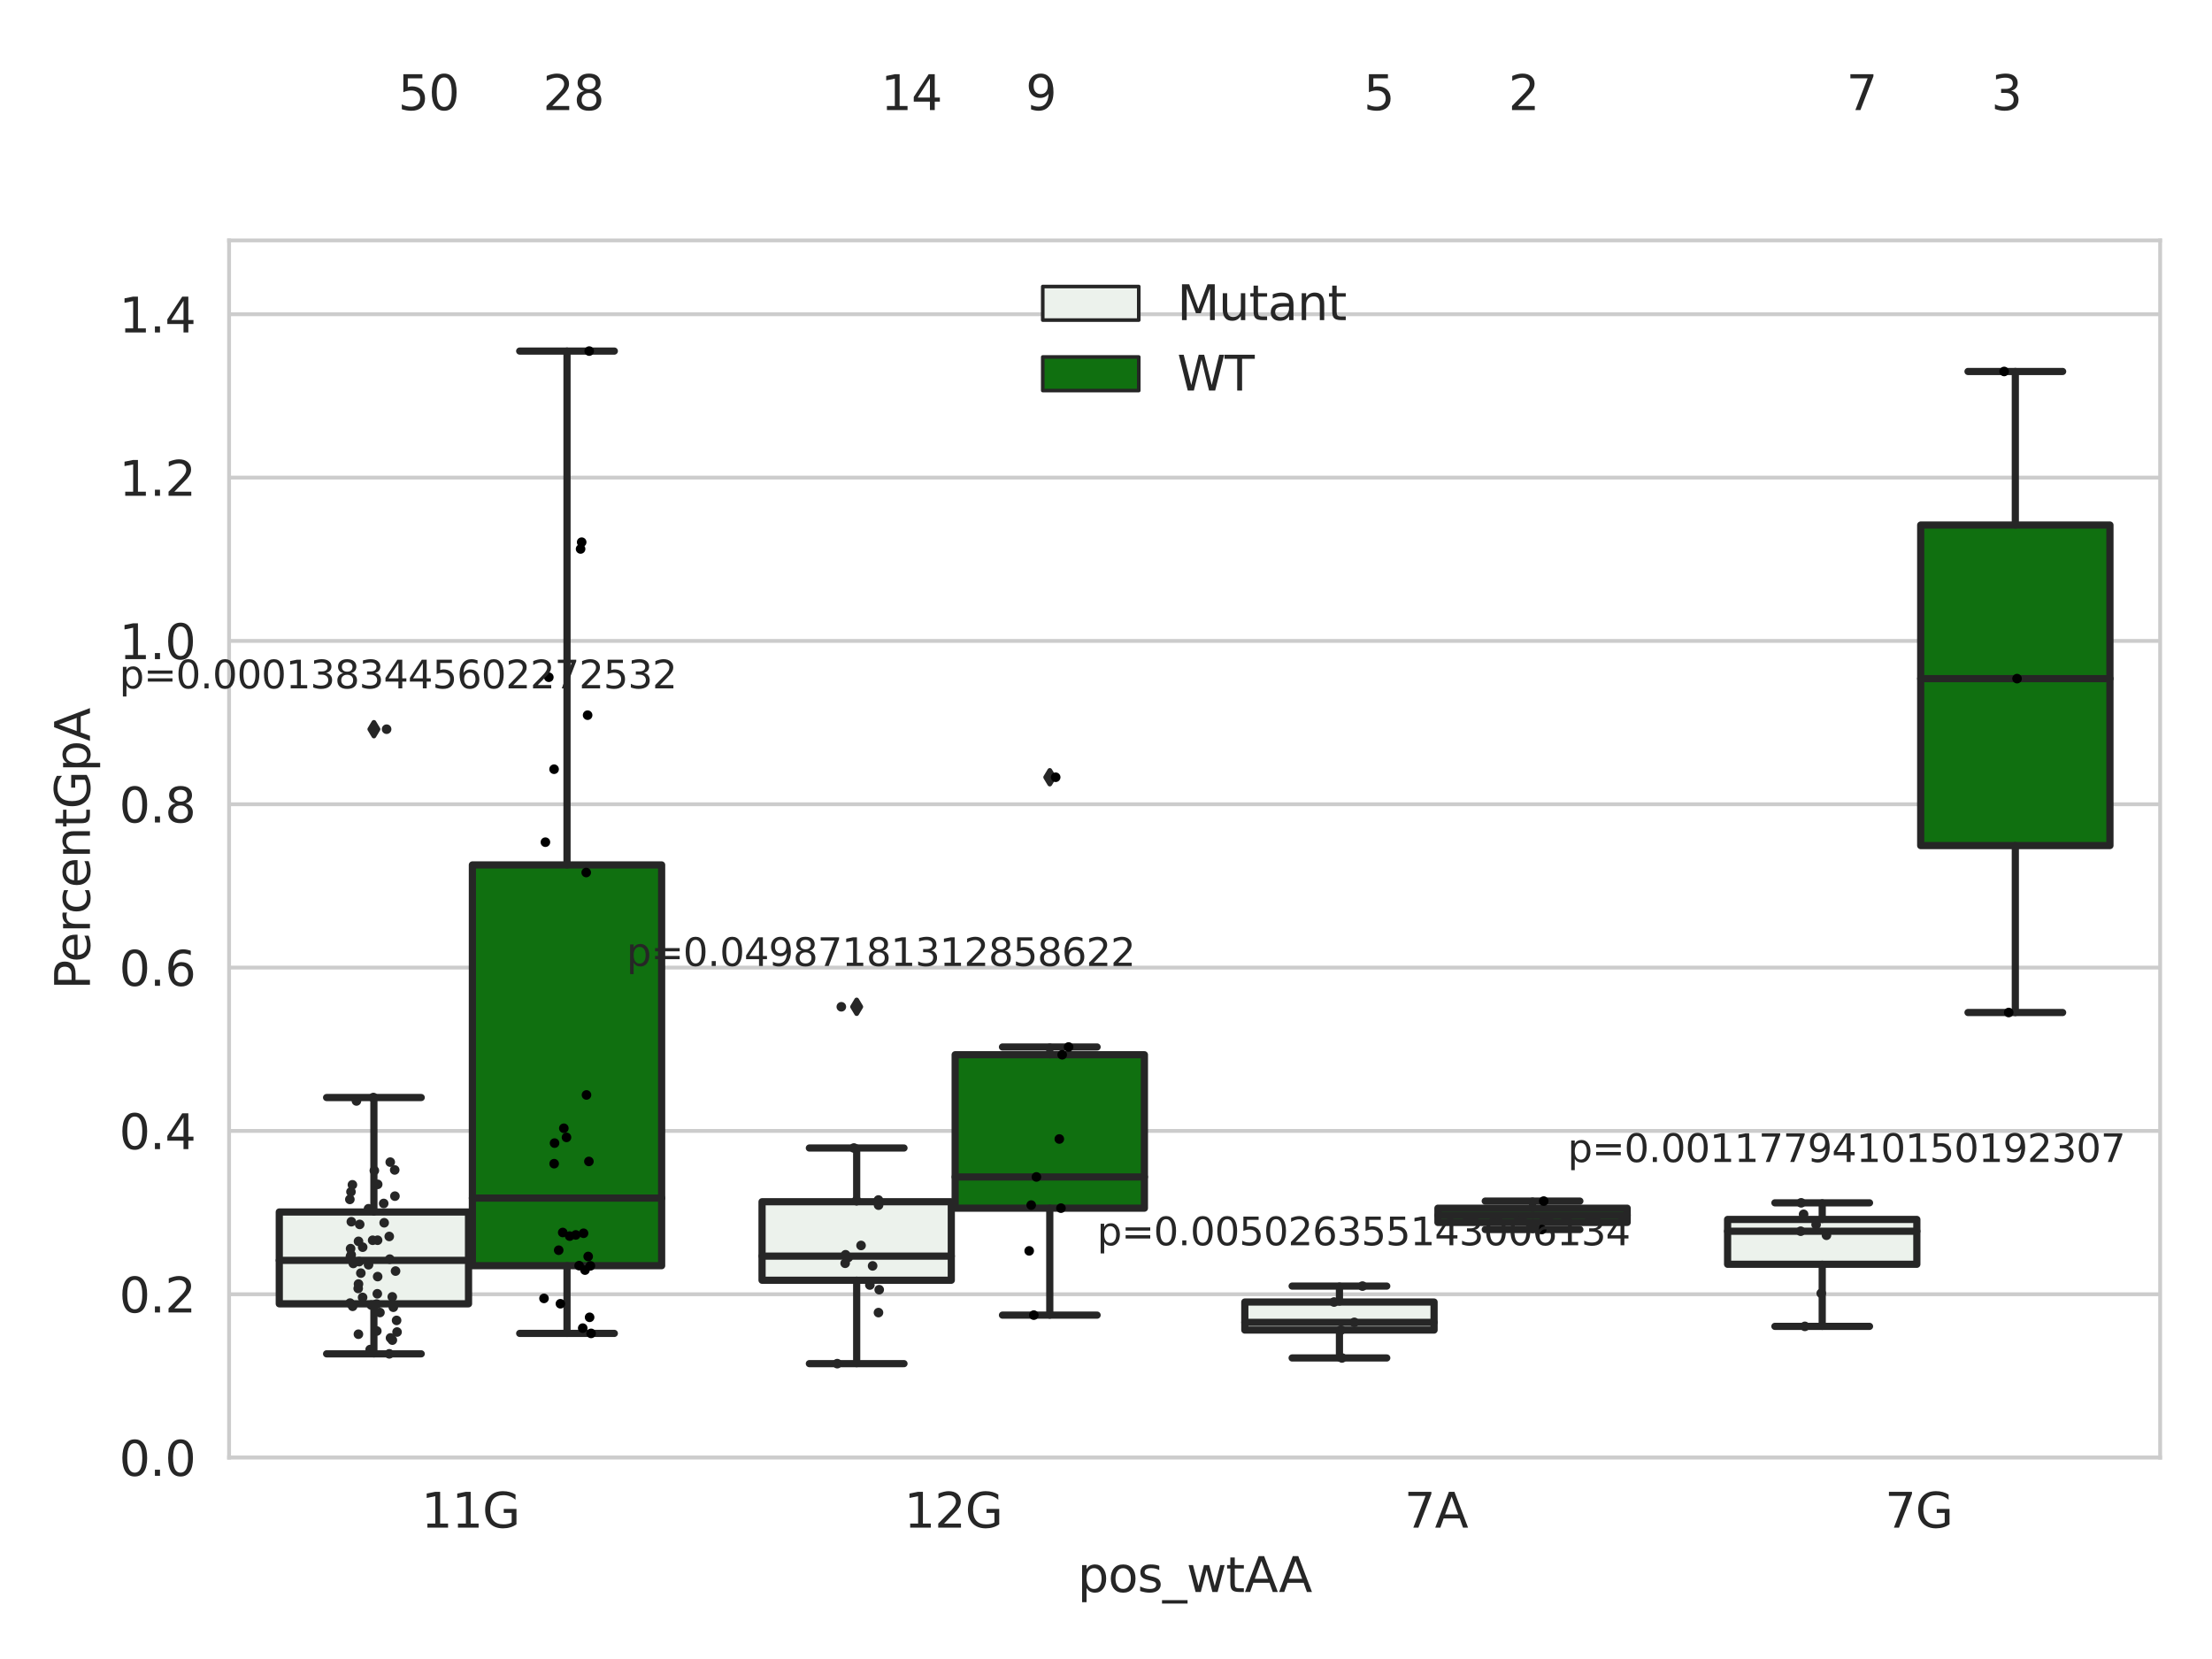 <?xml version="1.0" encoding="utf-8" standalone="no"?>
<!DOCTYPE svg PUBLIC "-//W3C//DTD SVG 1.1//EN"
  "http://www.w3.org/Graphics/SVG/1.1/DTD/svg11.dtd">
<svg xmlns:xlink="http://www.w3.org/1999/xlink" width="460.8pt" height="345.6pt" viewBox="0 0 460.8 345.6" xmlns="http://www.w3.org/2000/svg" version="1.1">
 <defs>
  <style type="text/css">*{stroke-linejoin: round; stroke-linecap: butt}</style>
 </defs>
 <g id="figure_1">
  <g id="patch_1">
   <path d="M 0 345.6 
L 460.8 345.6 
L 460.8 0 
L 0 0 
z
" style="fill: #ffffff"/>
  </g>
  <g id="axes_1">
   <g id="patch_2">
    <path d="M 47.72 303.64 
L 450 303.64 
L 450 50.085 
L 47.72 50.085 
z
" style="fill: #ffffff"/>
   </g>
   <g id="matplotlib.axis_1">
    <g id="xtick_1">
     <g id="text_1">
      <!-- 11G -->
      <g style="fill: #262626" transform="translate(87.768 318.238)scale(0.1 -0.1)">
       <defs>
        <path id="DejaVuSans-31" d="M 794 531 
L 1825 531 
L 1825 4091 
L 703 3866 
L 703 4441 
L 1819 4666 
L 2450 4666 
L 2450 531 
L 3481 531 
L 3481 0 
L 794 0 
L 794 531 
z
" transform="scale(0.016)"/>
        <path id="DejaVuSans-47" d="M 3809 666 
L 3809 1919 
L 2778 1919 
L 2778 2438 
L 4434 2438 
L 4434 434 
Q 4069 175 3628 42 
Q 3188 -91 2688 -91 
Q 1594 -91 976 548 
Q 359 1188 359 2328 
Q 359 3472 976 4111 
Q 1594 4750 2688 4750 
Q 3144 4750 3555 4637 
Q 3966 4525 4313 4306 
L 4313 3634 
Q 3963 3931 3569 4081 
Q 3175 4231 2741 4231 
Q 1884 4231 1454 3753 
Q 1025 3275 1025 2328 
Q 1025 1384 1454 906 
Q 1884 428 2741 428 
Q 3075 428 3337 486 
Q 3600 544 3809 666 
z
" transform="scale(0.016)"/>
       </defs>
       <use xlink:href="#DejaVuSans-31"/>
       <use xlink:href="#DejaVuSans-31" x="63.623"/>
       <use xlink:href="#DejaVuSans-47" x="127.246"/>
      </g>
     </g>
    </g>
    <g id="xtick_2">
     <g id="text_2">
      <!-- 12G -->
      <g style="fill: #262626" transform="translate(188.338 318.238)scale(0.1 -0.1)">
       <defs>
        <path id="DejaVuSans-32" d="M 1228 531 
L 3431 531 
L 3431 0 
L 469 0 
L 469 531 
Q 828 903 1448 1529 
Q 2069 2156 2228 2338 
Q 2531 2678 2651 2914 
Q 2772 3150 2772 3378 
Q 2772 3750 2511 3984 
Q 2250 4219 1831 4219 
Q 1534 4219 1204 4116 
Q 875 4013 500 3803 
L 500 4441 
Q 881 4594 1212 4672 
Q 1544 4750 1819 4750 
Q 2544 4750 2975 4387 
Q 3406 4025 3406 3419 
Q 3406 3131 3298 2873 
Q 3191 2616 2906 2266 
Q 2828 2175 2409 1742 
Q 1991 1309 1228 531 
z
" transform="scale(0.016)"/>
       </defs>
       <use xlink:href="#DejaVuSans-31"/>
       <use xlink:href="#DejaVuSans-32" x="63.623"/>
       <use xlink:href="#DejaVuSans-47" x="127.246"/>
      </g>
     </g>
    </g>
    <g id="xtick_3">
     <g id="text_3">
      <!-- 7A -->
      <g style="fill: #262626" transform="translate(292.543 318.238)scale(0.1 -0.1)">
       <defs>
        <path id="DejaVuSans-37" d="M 525 4666 
L 3525 4666 
L 3525 4397 
L 1831 0 
L 1172 0 
L 2766 4134 
L 525 4134 
L 525 4666 
z
" transform="scale(0.016)"/>
        <path id="DejaVuSans-41" d="M 2188 4044 
L 1331 1722 
L 3047 1722 
L 2188 4044 
z
M 1831 4666 
L 2547 4666 
L 4325 0 
L 3669 0 
L 3244 1197 
L 1141 1197 
L 716 0 
L 50 0 
L 1831 4666 
z
" transform="scale(0.016)"/>
       </defs>
       <use xlink:href="#DejaVuSans-37"/>
       <use xlink:href="#DejaVuSans-41" x="63.623"/>
      </g>
     </g>
    </g>
    <g id="xtick_4">
     <g id="text_4">
      <!-- 7G -->
      <g style="fill: #262626" transform="translate(392.66 318.238)scale(0.1 -0.1)">
       <use xlink:href="#DejaVuSans-37"/>
       <use xlink:href="#DejaVuSans-47" x="63.623"/>
      </g>
     </g>
    </g>
    <g id="text_5">
     <!-- pos_wtAA -->
     <g style="fill: #262626" transform="translate(224.494 331.638)scale(0.1 -0.1)">
      <defs>
       <path id="DejaVuSans-70" d="M 1159 525 
L 1159 -1331 
L 581 -1331 
L 581 3500 
L 1159 3500 
L 1159 2969 
Q 1341 3281 1617 3432 
Q 1894 3584 2278 3584 
Q 2916 3584 3314 3078 
Q 3713 2572 3713 1747 
Q 3713 922 3314 415 
Q 2916 -91 2278 -91 
Q 1894 -91 1617 61 
Q 1341 213 1159 525 
z
M 3116 1747 
Q 3116 2381 2855 2742 
Q 2594 3103 2138 3103 
Q 1681 3103 1420 2742 
Q 1159 2381 1159 1747 
Q 1159 1113 1420 752 
Q 1681 391 2138 391 
Q 2594 391 2855 752 
Q 3116 1113 3116 1747 
z
" transform="scale(0.016)"/>
       <path id="DejaVuSans-6f" d="M 1959 3097 
Q 1497 3097 1228 2736 
Q 959 2375 959 1747 
Q 959 1119 1226 758 
Q 1494 397 1959 397 
Q 2419 397 2687 759 
Q 2956 1122 2956 1747 
Q 2956 2369 2687 2733 
Q 2419 3097 1959 3097 
z
M 1959 3584 
Q 2709 3584 3137 3096 
Q 3566 2609 3566 1747 
Q 3566 888 3137 398 
Q 2709 -91 1959 -91 
Q 1206 -91 779 398 
Q 353 888 353 1747 
Q 353 2609 779 3096 
Q 1206 3584 1959 3584 
z
" transform="scale(0.016)"/>
       <path id="DejaVuSans-73" d="M 2834 3397 
L 2834 2853 
Q 2591 2978 2328 3040 
Q 2066 3103 1784 3103 
Q 1356 3103 1142 2972 
Q 928 2841 928 2578 
Q 928 2378 1081 2264 
Q 1234 2150 1697 2047 
L 1894 2003 
Q 2506 1872 2764 1633 
Q 3022 1394 3022 966 
Q 3022 478 2636 193 
Q 2250 -91 1575 -91 
Q 1294 -91 989 -36 
Q 684 19 347 128 
L 347 722 
Q 666 556 975 473 
Q 1284 391 1588 391 
Q 1994 391 2212 530 
Q 2431 669 2431 922 
Q 2431 1156 2273 1281 
Q 2116 1406 1581 1522 
L 1381 1569 
Q 847 1681 609 1914 
Q 372 2147 372 2553 
Q 372 3047 722 3315 
Q 1072 3584 1716 3584 
Q 2034 3584 2315 3537 
Q 2597 3491 2834 3397 
z
" transform="scale(0.016)"/>
       <path id="DejaVuSans-5f" d="M 3263 -1063 
L 3263 -1509 
L -63 -1509 
L -63 -1063 
L 3263 -1063 
z
" transform="scale(0.016)"/>
       <path id="DejaVuSans-77" d="M 269 3500 
L 844 3500 
L 1563 769 
L 2278 3500 
L 2956 3500 
L 3675 769 
L 4391 3500 
L 4966 3500 
L 4050 0 
L 3372 0 
L 2619 2869 
L 1863 0 
L 1184 0 
L 269 3500 
z
" transform="scale(0.016)"/>
       <path id="DejaVuSans-74" d="M 1172 4494 
L 1172 3500 
L 2356 3500 
L 2356 3053 
L 1172 3053 
L 1172 1153 
Q 1172 725 1289 603 
Q 1406 481 1766 481 
L 2356 481 
L 2356 0 
L 1766 0 
Q 1100 0 847 248 
Q 594 497 594 1153 
L 594 3053 
L 172 3053 
L 172 3500 
L 594 3500 
L 594 4494 
L 1172 4494 
z
" transform="scale(0.016)"/>
      </defs>
      <use xlink:href="#DejaVuSans-70"/>
      <use xlink:href="#DejaVuSans-6f" x="63.477"/>
      <use xlink:href="#DejaVuSans-73" x="124.658"/>
      <use xlink:href="#DejaVuSans-5f" x="176.758"/>
      <use xlink:href="#DejaVuSans-77" x="226.758"/>
      <use xlink:href="#DejaVuSans-74" x="308.545"/>
      <use xlink:href="#DejaVuSans-41" x="347.754"/>
      <use xlink:href="#DejaVuSans-41" x="418.912"/>
     </g>
    </g>
   </g>
   <g id="matplotlib.axis_2">
    <g id="ytick_1">
     <g id="line2d_1">
      <path d="M 47.72 303.64 
L 450 303.64 
" clip-path="url(#pbf0975cedc)" style="fill: none; stroke: #cccccc; stroke-width: 0.8; stroke-linecap: round"/>
     </g>
     <g id="text_6">
      <!-- 0.0 -->
      <g style="fill: #262626" transform="translate(24.817 307.439)scale(0.1 -0.1)">
       <defs>
        <path id="DejaVuSans-30" d="M 2034 4250 
Q 1547 4250 1301 3770 
Q 1056 3291 1056 2328 
Q 1056 1369 1301 889 
Q 1547 409 2034 409 
Q 2525 409 2770 889 
Q 3016 1369 3016 2328 
Q 3016 3291 2770 3770 
Q 2525 4250 2034 4250 
z
M 2034 4750 
Q 2819 4750 3233 4129 
Q 3647 3509 3647 2328 
Q 3647 1150 3233 529 
Q 2819 -91 2034 -91 
Q 1250 -91 836 529 
Q 422 1150 422 2328 
Q 422 3509 836 4129 
Q 1250 4750 2034 4750 
z
" transform="scale(0.016)"/>
        <path id="DejaVuSans-2e" d="M 684 794 
L 1344 794 
L 1344 0 
L 684 0 
L 684 794 
z
" transform="scale(0.016)"/>
       </defs>
       <use xlink:href="#DejaVuSans-30"/>
       <use xlink:href="#DejaVuSans-2e" x="63.623"/>
       <use xlink:href="#DejaVuSans-30" x="95.41"/>
      </g>
     </g>
    </g>
    <g id="ytick_2">
     <g id="line2d_2">
      <path d="M 47.72 269.614 
L 450 269.614 
" clip-path="url(#pbf0975cedc)" style="fill: none; stroke: #cccccc; stroke-width: 0.8; stroke-linecap: round"/>
     </g>
     <g id="text_7">
      <!-- 0.2 -->
      <g style="fill: #262626" transform="translate(24.817 273.413)scale(0.1 -0.1)">
       <use xlink:href="#DejaVuSans-30"/>
       <use xlink:href="#DejaVuSans-2e" x="63.623"/>
       <use xlink:href="#DejaVuSans-32" x="95.41"/>
      </g>
     </g>
    </g>
    <g id="ytick_3">
     <g id="line2d_3">
      <path d="M 47.72 235.589 
L 450 235.589 
" clip-path="url(#pbf0975cedc)" style="fill: none; stroke: #cccccc; stroke-width: 0.8; stroke-linecap: round"/>
     </g>
     <g id="text_8">
      <!-- 0.4 -->
      <g style="fill: #262626" transform="translate(24.817 239.388)scale(0.1 -0.1)">
       <defs>
        <path id="DejaVuSans-34" d="M 2419 4116 
L 825 1625 
L 2419 1625 
L 2419 4116 
z
M 2253 4666 
L 3047 4666 
L 3047 1625 
L 3713 1625 
L 3713 1100 
L 3047 1100 
L 3047 0 
L 2419 0 
L 2419 1100 
L 313 1100 
L 313 1709 
L 2253 4666 
z
" transform="scale(0.016)"/>
       </defs>
       <use xlink:href="#DejaVuSans-30"/>
       <use xlink:href="#DejaVuSans-2e" x="63.623"/>
       <use xlink:href="#DejaVuSans-34" x="95.41"/>
      </g>
     </g>
    </g>
    <g id="ytick_4">
     <g id="line2d_4">
      <path d="M 47.72 201.563 
L 450 201.563 
" clip-path="url(#pbf0975cedc)" style="fill: none; stroke: #cccccc; stroke-width: 0.8; stroke-linecap: round"/>
     </g>
     <g id="text_9">
      <!-- 0.6 -->
      <g style="fill: #262626" transform="translate(24.817 205.362)scale(0.1 -0.1)">
       <defs>
        <path id="DejaVuSans-36" d="M 2113 2584 
Q 1688 2584 1439 2293 
Q 1191 2003 1191 1497 
Q 1191 994 1439 701 
Q 1688 409 2113 409 
Q 2538 409 2786 701 
Q 3034 994 3034 1497 
Q 3034 2003 2786 2293 
Q 2538 2584 2113 2584 
z
M 3366 4563 
L 3366 3988 
Q 3128 4100 2886 4159 
Q 2644 4219 2406 4219 
Q 1781 4219 1451 3797 
Q 1122 3375 1075 2522 
Q 1259 2794 1537 2939 
Q 1816 3084 2150 3084 
Q 2853 3084 3261 2657 
Q 3669 2231 3669 1497 
Q 3669 778 3244 343 
Q 2819 -91 2113 -91 
Q 1303 -91 875 529 
Q 447 1150 447 2328 
Q 447 3434 972 4092 
Q 1497 4750 2381 4750 
Q 2619 4750 2861 4703 
Q 3103 4656 3366 4563 
z
" transform="scale(0.016)"/>
       </defs>
       <use xlink:href="#DejaVuSans-30"/>
       <use xlink:href="#DejaVuSans-2e" x="63.623"/>
       <use xlink:href="#DejaVuSans-36" x="95.41"/>
      </g>
     </g>
    </g>
    <g id="ytick_5">
     <g id="line2d_5">
      <path d="M 47.72 167.537 
L 450 167.537 
" clip-path="url(#pbf0975cedc)" style="fill: none; stroke: #cccccc; stroke-width: 0.8; stroke-linecap: round"/>
     </g>
     <g id="text_10">
      <!-- 0.8 -->
      <g style="fill: #262626" transform="translate(24.817 171.336)scale(0.1 -0.1)">
       <defs>
        <path id="DejaVuSans-38" d="M 2034 2216 
Q 1584 2216 1326 1975 
Q 1069 1734 1069 1313 
Q 1069 891 1326 650 
Q 1584 409 2034 409 
Q 2484 409 2743 651 
Q 3003 894 3003 1313 
Q 3003 1734 2745 1975 
Q 2488 2216 2034 2216 
z
M 1403 2484 
Q 997 2584 770 2862 
Q 544 3141 544 3541 
Q 544 4100 942 4425 
Q 1341 4750 2034 4750 
Q 2731 4750 3128 4425 
Q 3525 4100 3525 3541 
Q 3525 3141 3298 2862 
Q 3072 2584 2669 2484 
Q 3125 2378 3379 2068 
Q 3634 1759 3634 1313 
Q 3634 634 3220 271 
Q 2806 -91 2034 -91 
Q 1263 -91 848 271 
Q 434 634 434 1313 
Q 434 1759 690 2068 
Q 947 2378 1403 2484 
z
M 1172 3481 
Q 1172 3119 1398 2916 
Q 1625 2713 2034 2713 
Q 2441 2713 2670 2916 
Q 2900 3119 2900 3481 
Q 2900 3844 2670 4047 
Q 2441 4250 2034 4250 
Q 1625 4250 1398 4047 
Q 1172 3844 1172 3481 
z
" transform="scale(0.016)"/>
       </defs>
       <use xlink:href="#DejaVuSans-30"/>
       <use xlink:href="#DejaVuSans-2e" x="63.623"/>
       <use xlink:href="#DejaVuSans-38" x="95.41"/>
      </g>
     </g>
    </g>
    <g id="ytick_6">
     <g id="line2d_6">
      <path d="M 47.72 133.511 
L 450 133.511 
" clip-path="url(#pbf0975cedc)" style="fill: none; stroke: #cccccc; stroke-width: 0.8; stroke-linecap: round"/>
     </g>
     <g id="text_11">
      <!-- 1.0 -->
      <g style="fill: #262626" transform="translate(24.817 137.311)scale(0.1 -0.1)">
       <use xlink:href="#DejaVuSans-31"/>
       <use xlink:href="#DejaVuSans-2e" x="63.623"/>
       <use xlink:href="#DejaVuSans-30" x="95.41"/>
      </g>
     </g>
    </g>
    <g id="ytick_7">
     <g id="line2d_7">
      <path d="M 47.72 99.486 
L 450 99.486 
" clip-path="url(#pbf0975cedc)" style="fill: none; stroke: #cccccc; stroke-width: 0.8; stroke-linecap: round"/>
     </g>
     <g id="text_12">
      <!-- 1.2 -->
      <g style="fill: #262626" transform="translate(24.817 103.285)scale(0.1 -0.1)">
       <use xlink:href="#DejaVuSans-31"/>
       <use xlink:href="#DejaVuSans-2e" x="63.623"/>
       <use xlink:href="#DejaVuSans-32" x="95.41"/>
      </g>
     </g>
    </g>
    <g id="ytick_8">
     <g id="line2d_8">
      <path d="M 47.72 65.46 
L 450 65.46 
" clip-path="url(#pbf0975cedc)" style="fill: none; stroke: #cccccc; stroke-width: 0.8; stroke-linecap: round"/>
     </g>
     <g id="text_13">
      <!-- 1.4 -->
      <g style="fill: #262626" transform="translate(24.817 69.259)scale(0.1 -0.1)">
       <use xlink:href="#DejaVuSans-31"/>
       <use xlink:href="#DejaVuSans-2e" x="63.623"/>
       <use xlink:href="#DejaVuSans-34" x="95.41"/>
      </g>
     </g>
    </g>
    <g id="text_14">
     <!-- PercentGpA -->
     <g style="fill: #262626" transform="translate(18.737 206.139)rotate(-90)scale(0.1 -0.1)">
      <defs>
       <path id="DejaVuSans-50" d="M 1259 4147 
L 1259 2394 
L 2053 2394 
Q 2494 2394 2734 2622 
Q 2975 2850 2975 3272 
Q 2975 3691 2734 3919 
Q 2494 4147 2053 4147 
L 1259 4147 
z
M 628 4666 
L 2053 4666 
Q 2838 4666 3239 4311 
Q 3641 3956 3641 3272 
Q 3641 2581 3239 2228 
Q 2838 1875 2053 1875 
L 1259 1875 
L 1259 0 
L 628 0 
L 628 4666 
z
" transform="scale(0.016)"/>
       <path id="DejaVuSans-65" d="M 3597 1894 
L 3597 1613 
L 953 1613 
Q 991 1019 1311 708 
Q 1631 397 2203 397 
Q 2534 397 2845 478 
Q 3156 559 3463 722 
L 3463 178 
Q 3153 47 2828 -22 
Q 2503 -91 2169 -91 
Q 1331 -91 842 396 
Q 353 884 353 1716 
Q 353 2575 817 3079 
Q 1281 3584 2069 3584 
Q 2775 3584 3186 3129 
Q 3597 2675 3597 1894 
z
M 3022 2063 
Q 3016 2534 2758 2815 
Q 2500 3097 2075 3097 
Q 1594 3097 1305 2825 
Q 1016 2553 972 2059 
L 3022 2063 
z
" transform="scale(0.016)"/>
       <path id="DejaVuSans-72" d="M 2631 2963 
Q 2534 3019 2420 3045 
Q 2306 3072 2169 3072 
Q 1681 3072 1420 2755 
Q 1159 2438 1159 1844 
L 1159 0 
L 581 0 
L 581 3500 
L 1159 3500 
L 1159 2956 
Q 1341 3275 1631 3429 
Q 1922 3584 2338 3584 
Q 2397 3584 2469 3576 
Q 2541 3569 2628 3553 
L 2631 2963 
z
" transform="scale(0.016)"/>
       <path id="DejaVuSans-63" d="M 3122 3366 
L 3122 2828 
Q 2878 2963 2633 3030 
Q 2388 3097 2138 3097 
Q 1578 3097 1268 2742 
Q 959 2388 959 1747 
Q 959 1106 1268 751 
Q 1578 397 2138 397 
Q 2388 397 2633 464 
Q 2878 531 3122 666 
L 3122 134 
Q 2881 22 2623 -34 
Q 2366 -91 2075 -91 
Q 1284 -91 818 406 
Q 353 903 353 1747 
Q 353 2603 823 3093 
Q 1294 3584 2113 3584 
Q 2378 3584 2631 3529 
Q 2884 3475 3122 3366 
z
" transform="scale(0.016)"/>
       <path id="DejaVuSans-6e" d="M 3513 2113 
L 3513 0 
L 2938 0 
L 2938 2094 
Q 2938 2591 2744 2837 
Q 2550 3084 2163 3084 
Q 1697 3084 1428 2787 
Q 1159 2491 1159 1978 
L 1159 0 
L 581 0 
L 581 3500 
L 1159 3500 
L 1159 2956 
Q 1366 3272 1645 3428 
Q 1925 3584 2291 3584 
Q 2894 3584 3203 3211 
Q 3513 2838 3513 2113 
z
" transform="scale(0.016)"/>
      </defs>
      <use xlink:href="#DejaVuSans-50"/>
      <use xlink:href="#DejaVuSans-65" x="56.678"/>
      <use xlink:href="#DejaVuSans-72" x="118.201"/>
      <use xlink:href="#DejaVuSans-63" x="157.064"/>
      <use xlink:href="#DejaVuSans-65" x="212.045"/>
      <use xlink:href="#DejaVuSans-6e" x="273.568"/>
      <use xlink:href="#DejaVuSans-74" x="336.947"/>
      <use xlink:href="#DejaVuSans-47" x="376.156"/>
      <use xlink:href="#DejaVuSans-70" x="453.646"/>
      <use xlink:href="#DejaVuSans-41" x="517.123"/>
     </g>
    </g>
   </g>
   <g id="patch_3">
    <path d="M 58.179 271.608 
L 97.603 271.608 
L 97.603 252.477 
L 58.179 252.477 
L 58.179 271.608 
z
" clip-path="url(#pbf0975cedc)" style="fill: #ecf2ec; stroke: #262626; stroke-width: 1.5; stroke-linejoin: miter"/>
   </g>
   <g id="patch_4">
    <path d="M 98.407 263.667 
L 137.831 263.667 
L 137.831 180.18 
L 98.407 180.18 
L 98.407 263.667 
z
" clip-path="url(#pbf0975cedc)" style="fill: #107010; stroke: #262626; stroke-width: 1.5; stroke-linejoin: miter"/>
   </g>
   <g id="patch_5">
    <path d="M 158.749 266.697 
L 198.173 266.697 
L 198.173 250.348 
L 158.749 250.348 
L 158.749 266.697 
z
" clip-path="url(#pbf0975cedc)" style="fill: #ecf2ec; stroke: #262626; stroke-width: 1.5; stroke-linejoin: miter"/>
   </g>
   <g id="patch_6">
    <path d="M 198.977 251.68 
L 238.401 251.68 
L 238.401 219.727 
L 198.977 219.727 
L 198.977 251.68 
z
" clip-path="url(#pbf0975cedc)" style="fill: #107010; stroke: #262626; stroke-width: 1.5; stroke-linejoin: miter"/>
   </g>
   <g id="patch_7">
    <path d="M 259.319 277.074 
L 298.743 277.074 
L 298.743 271.238 
L 259.319 271.238 
L 259.319 277.074 
z
" clip-path="url(#pbf0975cedc)" style="fill: #ecf2ec; stroke: #262626; stroke-width: 1.5; stroke-linejoin: miter"/>
   </g>
   <g id="patch_8">
    <path d="M 299.547 254.654 
L 338.971 254.654 
L 338.971 251.691 
L 299.547 251.691 
L 299.547 254.654 
z
" clip-path="url(#pbf0975cedc)" style="fill: #107010; stroke: #262626; stroke-width: 1.5; stroke-linejoin: miter"/>
   </g>
   <g id="patch_9">
    <path d="M 359.889 263.372 
L 399.313 263.372 
L 399.313 254.03 
L 359.889 254.03 
L 359.889 263.372 
z
" clip-path="url(#pbf0975cedc)" style="fill: #ecf2ec; stroke: #262626; stroke-width: 1.5; stroke-linejoin: miter"/>
   </g>
   <g id="patch_10">
    <path d="M 400.117 176.147 
L 439.541 176.147 
L 439.541 109.377 
L 400.117 109.377 
L 400.117 176.147 
z
" clip-path="url(#pbf0975cedc)" style="fill: #107010; stroke: #262626; stroke-width: 1.5; stroke-linejoin: miter"/>
   </g>
   <g id="patch_11">
    <path d="M 98.005 303.64 
L 98.005 303.64 
L 98.005 303.64 
L 98.005 303.64 
z
" clip-path="url(#pbf0975cedc)" style="fill: #ecf2ec; stroke: #262626; stroke-width: 0.75; stroke-linejoin: miter"/>
   </g>
   <g id="patch_12">
    <path d="M 98.005 303.64 
L 98.005 303.64 
L 98.005 303.64 
L 98.005 303.64 
z
" clip-path="url(#pbf0975cedc)" style="fill: #107010; stroke: #262626; stroke-width: 0.75; stroke-linejoin: miter"/>
   </g>
   <g id="PathCollection_1"/>
   <g id="PathCollection_2"/>
   <g id="line2d_9">
    <path d="M 77.891 271.608 
L 77.891 282.029 
" clip-path="url(#pbf0975cedc)" style="fill: none; stroke: #262626; stroke-width: 1.5; stroke-linecap: round"/>
   </g>
   <g id="line2d_10">
    <path d="M 77.891 252.477 
L 77.891 228.637 
" clip-path="url(#pbf0975cedc)" style="fill: none; stroke: #262626; stroke-width: 1.5; stroke-linecap: round"/>
   </g>
   <g id="line2d_11">
    <path d="M 68.035 282.029 
L 87.747 282.029 
" clip-path="url(#pbf0975cedc)" style="fill: none; stroke: #262626; stroke-width: 1.5; stroke-linecap: round"/>
   </g>
   <g id="line2d_12">
    <path d="M 68.035 228.637 
L 87.747 228.637 
" clip-path="url(#pbf0975cedc)" style="fill: none; stroke: #262626; stroke-width: 1.5; stroke-linecap: round"/>
   </g>
   <g id="line2d_13">
    <defs>
     <path id="mded5daf107" d="M -0 1.414 
L 0.849 0 
L 0 -1.414 
L -0.849 -0 
z
" style="stroke: #262626; stroke-linejoin: miter"/>
    </defs>
    <g clip-path="url(#pbf0975cedc)">
     <use xlink:href="#mded5daf107" x="77.891" y="151.904" style="fill: #262626; stroke: #262626; stroke-linejoin: miter"/>
    </g>
   </g>
   <g id="line2d_14">
    <path d="M 118.119 263.667 
L 118.119 277.771 
" clip-path="url(#pbf0975cedc)" style="fill: none; stroke: #262626; stroke-width: 1.5; stroke-linecap: round"/>
   </g>
   <g id="line2d_15">
    <path d="M 118.119 180.18 
L 118.119 73.136 
" clip-path="url(#pbf0975cedc)" style="fill: none; stroke: #262626; stroke-width: 1.5; stroke-linecap: round"/>
   </g>
   <g id="line2d_16">
    <path d="M 108.263 277.771 
L 127.975 277.771 
" clip-path="url(#pbf0975cedc)" style="fill: none; stroke: #262626; stroke-width: 1.5; stroke-linecap: round"/>
   </g>
   <g id="line2d_17">
    <path d="M 108.263 73.136 
L 127.975 73.136 
" clip-path="url(#pbf0975cedc)" style="fill: none; stroke: #262626; stroke-width: 1.5; stroke-linecap: round"/>
   </g>
   <g id="line2d_18"/>
   <g id="line2d_19">
    <path d="M 178.461 266.697 
L 178.461 284.071 
" clip-path="url(#pbf0975cedc)" style="fill: none; stroke: #262626; stroke-width: 1.5; stroke-linecap: round"/>
   </g>
   <g id="line2d_20">
    <path d="M 178.461 250.348 
L 178.461 239.152 
" clip-path="url(#pbf0975cedc)" style="fill: none; stroke: #262626; stroke-width: 1.5; stroke-linecap: round"/>
   </g>
   <g id="line2d_21">
    <path d="M 168.605 284.071 
L 188.317 284.071 
" clip-path="url(#pbf0975cedc)" style="fill: none; stroke: #262626; stroke-width: 1.5; stroke-linecap: round"/>
   </g>
   <g id="line2d_22">
    <path d="M 168.605 239.152 
L 188.317 239.152 
" clip-path="url(#pbf0975cedc)" style="fill: none; stroke: #262626; stroke-width: 1.5; stroke-linecap: round"/>
   </g>
   <g id="line2d_23">
    <g clip-path="url(#pbf0975cedc)">
     <use xlink:href="#mded5daf107" x="178.461" y="209.732" style="fill: #262626; stroke: #262626; stroke-linejoin: miter"/>
    </g>
   </g>
   <g id="line2d_24">
    <path d="M 218.689 251.68 
L 218.689 273.964 
" clip-path="url(#pbf0975cedc)" style="fill: none; stroke: #262626; stroke-width: 1.5; stroke-linecap: round"/>
   </g>
   <g id="line2d_25">
    <path d="M 218.689 219.727 
L 218.689 218.109 
" clip-path="url(#pbf0975cedc)" style="fill: none; stroke: #262626; stroke-width: 1.5; stroke-linecap: round"/>
   </g>
   <g id="line2d_26">
    <path d="M 208.833 273.964 
L 228.545 273.964 
" clip-path="url(#pbf0975cedc)" style="fill: none; stroke: #262626; stroke-width: 1.5; stroke-linecap: round"/>
   </g>
   <g id="line2d_27">
    <path d="M 208.833 218.109 
L 228.545 218.109 
" clip-path="url(#pbf0975cedc)" style="fill: none; stroke: #262626; stroke-width: 1.5; stroke-linecap: round"/>
   </g>
   <g id="line2d_28">
    <g clip-path="url(#pbf0975cedc)">
     <use xlink:href="#mded5daf107" x="218.689" y="161.914" style="fill: #262626; stroke: #262626; stroke-linejoin: miter"/>
    </g>
   </g>
   <g id="line2d_29">
    <path d="M 279.031 277.074 
L 279.031 282.887 
" clip-path="url(#pbf0975cedc)" style="fill: none; stroke: #262626; stroke-width: 1.5; stroke-linecap: round"/>
   </g>
   <g id="line2d_30">
    <path d="M 279.031 271.238 
L 279.031 267.916 
" clip-path="url(#pbf0975cedc)" style="fill: none; stroke: #262626; stroke-width: 1.5; stroke-linecap: round"/>
   </g>
   <g id="line2d_31">
    <path d="M 269.175 282.887 
L 288.887 282.887 
" clip-path="url(#pbf0975cedc)" style="fill: none; stroke: #262626; stroke-width: 1.5; stroke-linecap: round"/>
   </g>
   <g id="line2d_32">
    <path d="M 269.175 267.916 
L 288.887 267.916 
" clip-path="url(#pbf0975cedc)" style="fill: none; stroke: #262626; stroke-width: 1.5; stroke-linecap: round"/>
   </g>
   <g id="line2d_33"/>
   <g id="line2d_34">
    <path d="M 319.259 254.654 
L 319.259 256.136 
" clip-path="url(#pbf0975cedc)" style="fill: none; stroke: #262626; stroke-width: 1.5; stroke-linecap: round"/>
   </g>
   <g id="line2d_35">
    <path d="M 319.259 251.691 
L 319.259 250.209 
" clip-path="url(#pbf0975cedc)" style="fill: none; stroke: #262626; stroke-width: 1.5; stroke-linecap: round"/>
   </g>
   <g id="line2d_36">
    <path d="M 309.403 256.136 
L 329.115 256.136 
" clip-path="url(#pbf0975cedc)" style="fill: none; stroke: #262626; stroke-width: 1.5; stroke-linecap: round"/>
   </g>
   <g id="line2d_37">
    <path d="M 309.403 250.209 
L 329.115 250.209 
" clip-path="url(#pbf0975cedc)" style="fill: none; stroke: #262626; stroke-width: 1.5; stroke-linecap: round"/>
   </g>
   <g id="line2d_38"/>
   <g id="line2d_39">
    <path d="M 379.601 263.372 
L 379.601 276.306 
" clip-path="url(#pbf0975cedc)" style="fill: none; stroke: #262626; stroke-width: 1.5; stroke-linecap: round"/>
   </g>
   <g id="line2d_40">
    <path d="M 379.601 254.03 
L 379.601 250.572 
" clip-path="url(#pbf0975cedc)" style="fill: none; stroke: #262626; stroke-width: 1.5; stroke-linecap: round"/>
   </g>
   <g id="line2d_41">
    <path d="M 369.745 276.306 
L 389.457 276.306 
" clip-path="url(#pbf0975cedc)" style="fill: none; stroke: #262626; stroke-width: 1.5; stroke-linecap: round"/>
   </g>
   <g id="line2d_42">
    <path d="M 369.745 250.572 
L 389.457 250.572 
" clip-path="url(#pbf0975cedc)" style="fill: none; stroke: #262626; stroke-width: 1.5; stroke-linecap: round"/>
   </g>
   <g id="line2d_43"/>
   <g id="line2d_44">
    <path d="M 419.829 176.147 
L 419.829 210.925 
" clip-path="url(#pbf0975cedc)" style="fill: none; stroke: #262626; stroke-width: 1.5; stroke-linecap: round"/>
   </g>
   <g id="line2d_45">
    <path d="M 419.829 109.377 
L 419.829 77.385 
" clip-path="url(#pbf0975cedc)" style="fill: none; stroke: #262626; stroke-width: 1.5; stroke-linecap: round"/>
   </g>
   <g id="line2d_46">
    <path d="M 409.973 210.925 
L 429.685 210.925 
" clip-path="url(#pbf0975cedc)" style="fill: none; stroke: #262626; stroke-width: 1.5; stroke-linecap: round"/>
   </g>
   <g id="line2d_47">
    <path d="M 409.973 77.385 
L 429.685 77.385 
" clip-path="url(#pbf0975cedc)" style="fill: none; stroke: #262626; stroke-width: 1.5; stroke-linecap: round"/>
   </g>
   <g id="line2d_48"/>
   <g id="line2d_49">
    <path d="M 58.179 262.561 
L 97.603 262.561 
" clip-path="url(#pbf0975cedc)" style="fill: none; stroke: #262626; stroke-width: 1.5; stroke-linecap: round"/>
   </g>
   <g id="line2d_50">
    <path d="M 98.407 249.584 
L 137.831 249.584 
" clip-path="url(#pbf0975cedc)" style="fill: none; stroke: #262626; stroke-width: 1.5; stroke-linecap: round"/>
   </g>
   <g id="line2d_51">
    <path d="M 158.749 261.668 
L 198.173 261.668 
" clip-path="url(#pbf0975cedc)" style="fill: none; stroke: #262626; stroke-width: 1.5; stroke-linecap: round"/>
   </g>
   <g id="line2d_52">
    <path d="M 198.977 245.177 
L 238.401 245.177 
" clip-path="url(#pbf0975cedc)" style="fill: none; stroke: #262626; stroke-width: 1.5; stroke-linecap: round"/>
   </g>
   <g id="line2d_53">
    <path d="M 259.319 275.47 
L 298.743 275.47 
" clip-path="url(#pbf0975cedc)" style="fill: none; stroke: #262626; stroke-width: 1.5; stroke-linecap: round"/>
   </g>
   <g id="line2d_54">
    <path d="M 299.547 253.172 
L 338.971 253.172 
" clip-path="url(#pbf0975cedc)" style="fill: none; stroke: #262626; stroke-width: 1.5; stroke-linecap: round"/>
   </g>
   <g id="line2d_55">
    <path d="M 359.889 256.485 
L 399.313 256.485 
" clip-path="url(#pbf0975cedc)" style="fill: none; stroke: #262626; stroke-width: 1.5; stroke-linecap: round"/>
   </g>
   <g id="line2d_56">
    <path d="M 400.117 141.37 
L 439.541 141.37 
" clip-path="url(#pbf0975cedc)" style="fill: none; stroke: #262626; stroke-width: 1.5; stroke-linecap: round"/>
   </g>
   <g id="patch_13">
    <path d="M 47.72 303.64 
L 47.72 50.085 
" style="fill: none; stroke: #cccccc; stroke-width: 0.8; stroke-linejoin: miter; stroke-linecap: square"/>
   </g>
   <g id="patch_14">
    <path d="M 450 303.64 
L 450 50.085 
" style="fill: none; stroke: #cccccc; stroke-width: 0.8; stroke-linejoin: miter; stroke-linecap: square"/>
   </g>
   <g id="patch_15">
    <path d="M 47.72 303.64 
L 450 303.64 
" style="fill: none; stroke: #cccccc; stroke-width: 0.8; stroke-linejoin: miter; stroke-linecap: square"/>
   </g>
   <g id="patch_16">
    <path d="M 47.72 50.085 
L 450 50.085 
" style="fill: none; stroke: #cccccc; stroke-width: 0.8; stroke-linejoin: miter; stroke-linecap: square"/>
   </g>
   <g id="PathCollection_3">
    <defs>
     <path id="C0_0_fddb5ebaae" d="M 0 1 
C 0.265 1 0.52 0.895 0.707 0.707 
C 0.895 0.52 1 0.265 1 -0 
C 1 -0.265 0.895 -0.52 0.707 -0.707 
C 0.52 -0.895 0.265 -1 0 -1 
C -0.265 -1 -0.52 -0.895 -0.707 -0.707 
C -0.895 -0.52 -1 -0.265 -1 0 
C -1 0.265 -0.895 0.52 -0.707 0.707 
C -0.52 0.895 -0.265 1 0 1 
z
"/>
    </defs>
    <g clip-path="url(#pbf0975cedc)">
     <use xlink:href="#C0_0_fddb5ebaae" x="77.631" y="258.367" style="fill: #262626"/>
    </g>
    <g clip-path="url(#pbf0975cedc)">
     <use xlink:href="#C0_0_fddb5ebaae" x="76.768" y="251.801" style="fill: #262626"/>
    </g>
    <g clip-path="url(#pbf0975cedc)">
     <use xlink:href="#C0_0_fddb5ebaae" x="73.115" y="248.279" style="fill: #262626"/>
    </g>
    <g clip-path="url(#pbf0975cedc)">
     <use xlink:href="#C0_0_fddb5ebaae" x="74.666" y="277.941" style="fill: #262626"/>
    </g>
    <g clip-path="url(#pbf0975cedc)">
     <use xlink:href="#C0_0_fddb5ebaae" x="81.087" y="257.578" style="fill: #262626"/>
    </g>
    <g clip-path="url(#pbf0975cedc)">
     <use xlink:href="#C0_0_fddb5ebaae" x="74.931" y="255.065" style="fill: #262626"/>
    </g>
    <g clip-path="url(#pbf0975cedc)">
     <use xlink:href="#C0_0_fddb5ebaae" x="76.775" y="263.472" style="fill: #262626"/>
    </g>
    <g clip-path="url(#pbf0975cedc)">
     <use xlink:href="#C0_0_fddb5ebaae" x="80.031" y="254.726" style="fill: #262626"/>
    </g>
    <g clip-path="url(#pbf0975cedc)">
     <use xlink:href="#C0_0_fddb5ebaae" x="72.882" y="249.858" style="fill: #262626"/>
    </g>
    <g clip-path="url(#pbf0975cedc)">
     <use xlink:href="#C0_0_fddb5ebaae" x="82.401" y="264.787" style="fill: #262626"/>
    </g>
    <g clip-path="url(#pbf0975cedc)">
     <use xlink:href="#C0_0_fddb5ebaae" x="82.27" y="249.178" style="fill: #262626"/>
    </g>
    <g clip-path="url(#pbf0975cedc)">
     <use xlink:href="#C0_0_fddb5ebaae" x="81.351" y="278.715" style="fill: #262626"/>
    </g>
    <g clip-path="url(#pbf0975cedc)">
     <use xlink:href="#C0_0_fddb5ebaae" x="72.923" y="271.454" style="fill: #262626"/>
    </g>
    <g clip-path="url(#pbf0975cedc)">
     <use xlink:href="#C0_0_fddb5ebaae" x="77.788" y="228.637" style="fill: #262626"/>
    </g>
    <g clip-path="url(#pbf0975cedc)">
     <use xlink:href="#C0_0_fddb5ebaae" x="73.036" y="260.115" style="fill: #262626"/>
    </g>
    <g clip-path="url(#pbf0975cedc)">
     <use xlink:href="#C0_0_fddb5ebaae" x="75.169" y="265.215" style="fill: #262626"/>
    </g>
    <g clip-path="url(#pbf0975cedc)">
     <use xlink:href="#C0_0_fddb5ebaae" x="81.72" y="270.16" style="fill: #262626"/>
    </g>
    <g clip-path="url(#pbf0975cedc)">
     <use xlink:href="#C0_0_fddb5ebaae" x="74.619" y="268.41" style="fill: #262626"/>
    </g>
    <g clip-path="url(#pbf0975cedc)">
     <use xlink:href="#C0_0_fddb5ebaae" x="79.151" y="273.422" style="fill: #262626"/>
    </g>
    <g clip-path="url(#pbf0975cedc)">
     <use xlink:href="#C0_0_fddb5ebaae" x="75.537" y="270.277" style="fill: #262626"/>
    </g>
    <g clip-path="url(#pbf0975cedc)">
     <use xlink:href="#C0_0_fddb5ebaae" x="77.985" y="243.856" style="fill: #262626"/>
    </g>
    <g clip-path="url(#pbf0975cedc)">
     <use xlink:href="#C0_0_fddb5ebaae" x="78.672" y="265.939" style="fill: #262626"/>
    </g>
    <g clip-path="url(#pbf0975cedc)">
     <use xlink:href="#C0_0_fddb5ebaae" x="79.933" y="250.701" style="fill: #262626"/>
    </g>
    <g clip-path="url(#pbf0975cedc)">
     <use xlink:href="#C0_0_fddb5ebaae" x="74.683" y="267.486" style="fill: #262626"/>
    </g>
    <g clip-path="url(#pbf0975cedc)">
     <use xlink:href="#C0_0_fddb5ebaae" x="78.497" y="277.273" style="fill: #262626"/>
    </g>
    <g clip-path="url(#pbf0975cedc)">
     <use xlink:href="#C0_0_fddb5ebaae" x="73.414" y="246.815" style="fill: #262626"/>
    </g>
    <g clip-path="url(#pbf0975cedc)">
     <use xlink:href="#C0_0_fddb5ebaae" x="82.714" y="277.485" style="fill: #262626"/>
    </g>
    <g clip-path="url(#pbf0975cedc)">
     <use xlink:href="#C0_0_fddb5ebaae" x="77.108" y="281.137" style="fill: #262626"/>
    </g>
    <g clip-path="url(#pbf0975cedc)">
     <use xlink:href="#C0_0_fddb5ebaae" x="78.466" y="271.66" style="fill: #262626"/>
    </g>
    <g clip-path="url(#pbf0975cedc)">
     <use xlink:href="#C0_0_fddb5ebaae" x="74.825" y="262.824" style="fill: #262626"/>
    </g>
    <g clip-path="url(#pbf0975cedc)">
     <use xlink:href="#C0_0_fddb5ebaae" x="81.737" y="279.171" style="fill: #262626"/>
    </g>
    <g clip-path="url(#pbf0975cedc)">
     <use xlink:href="#C0_0_fddb5ebaae" x="78.682" y="246.72" style="fill: #262626"/>
    </g>
    <g clip-path="url(#pbf0975cedc)">
     <use xlink:href="#C0_0_fddb5ebaae" x="81.934" y="272.319" style="fill: #262626"/>
    </g>
    <g clip-path="url(#pbf0975cedc)">
     <use xlink:href="#C0_0_fddb5ebaae" x="78.66" y="258.361" style="fill: #262626"/>
    </g>
    <g clip-path="url(#pbf0975cedc)">
     <use xlink:href="#C0_0_fddb5ebaae" x="82.225" y="243.723" style="fill: #262626"/>
    </g>
    <g clip-path="url(#pbf0975cedc)">
     <use xlink:href="#C0_0_fddb5ebaae" x="75.553" y="259.809" style="fill: #262626"/>
    </g>
    <g clip-path="url(#pbf0975cedc)">
     <use xlink:href="#C0_0_fddb5ebaae" x="78.602" y="269.518" style="fill: #262626"/>
    </g>
    <g clip-path="url(#pbf0975cedc)">
     <use xlink:href="#C0_0_fddb5ebaae" x="74.256" y="229.35" style="fill: #262626"/>
    </g>
    <g clip-path="url(#pbf0975cedc)">
     <use xlink:href="#C0_0_fddb5ebaae" x="81.099" y="282.029" style="fill: #262626"/>
    </g>
    <g clip-path="url(#pbf0975cedc)">
     <use xlink:href="#C0_0_fddb5ebaae" x="73.192" y="254.506" style="fill: #262626"/>
    </g>
    <g clip-path="url(#pbf0975cedc)">
     <use xlink:href="#C0_0_fddb5ebaae" x="73.597" y="263.197" style="fill: #262626"/>
    </g>
    <g clip-path="url(#pbf0975cedc)">
     <use xlink:href="#C0_0_fddb5ebaae" x="82.616" y="275.064" style="fill: #262626"/>
    </g>
    <g clip-path="url(#pbf0975cedc)">
     <use xlink:href="#C0_0_fddb5ebaae" x="74.683" y="258.593" style="fill: #262626"/>
    </g>
    <g clip-path="url(#pbf0975cedc)">
     <use xlink:href="#C0_0_fddb5ebaae" x="73.157" y="261.402" style="fill: #262626"/>
    </g>
    <g clip-path="url(#pbf0975cedc)">
     <use xlink:href="#C0_0_fddb5ebaae" x="81.295" y="242.095" style="fill: #262626"/>
    </g>
    <g clip-path="url(#pbf0975cedc)">
     <use xlink:href="#C0_0_fddb5ebaae" x="80.537" y="151.904" style="fill: #262626"/>
    </g>
    <g clip-path="url(#pbf0975cedc)">
     <use xlink:href="#C0_0_fddb5ebaae" x="77.338" y="271.863" style="fill: #262626"/>
    </g>
    <g clip-path="url(#pbf0975cedc)">
     <use xlink:href="#C0_0_fddb5ebaae" x="72.996" y="261.794" style="fill: #262626"/>
    </g>
    <g clip-path="url(#pbf0975cedc)">
     <use xlink:href="#C0_0_fddb5ebaae" x="81.19" y="262.299" style="fill: #262626"/>
    </g>
    <g clip-path="url(#pbf0975cedc)">
     <use xlink:href="#C0_0_fddb5ebaae" x="73.464" y="272.128" style="fill: #262626"/>
    </g>
   </g>
   <g id="PathCollection_4">
    <defs>
     <path id="C1_0_e368102db0" d="M 0 1 
C 0.265 1 0.52 0.895 0.707 0.707 
C 0.895 0.52 1 0.265 1 -0 
C 1 -0.265 0.895 -0.52 0.707 -0.707 
C 0.52 -0.895 0.265 -1 0 -1 
C -0.265 -1 -0.52 -0.895 -0.707 -0.707 
C -0.895 -0.52 -1 -0.265 -1 0 
C -1 0.265 -0.895 0.52 -0.707 0.707 
C -0.52 0.895 -0.265 1 0 1 
z
"/>
    </defs>
    <g clip-path="url(#pbf0975cedc)">
     <use xlink:href="#C1_0_e368102db0" x="123.137" y="277.771"/>
    </g>
    <g clip-path="url(#pbf0975cedc)">
     <use xlink:href="#C1_0_e368102db0" x="122.12" y="181.759"/>
    </g>
    <g clip-path="url(#pbf0975cedc)">
     <use xlink:href="#C1_0_e368102db0" x="116.388" y="260.44"/>
    </g>
    <g clip-path="url(#pbf0975cedc)">
     <use xlink:href="#C1_0_e368102db0" x="122.678" y="241.949"/>
    </g>
    <g clip-path="url(#pbf0975cedc)">
     <use xlink:href="#C1_0_e368102db0" x="122.825" y="274.419"/>
    </g>
    <g clip-path="url(#pbf0975cedc)">
     <use xlink:href="#C1_0_e368102db0" x="122.995" y="263.698"/>
    </g>
    <g clip-path="url(#pbf0975cedc)">
     <use xlink:href="#C1_0_e368102db0" x="122.743" y="73.136"/>
    </g>
    <g clip-path="url(#pbf0975cedc)">
     <use xlink:href="#C1_0_e368102db0" x="122.176" y="228.096"/>
    </g>
    <g clip-path="url(#pbf0975cedc)">
     <use xlink:href="#C1_0_e368102db0" x="121.174" y="112.946"/>
    </g>
    <g clip-path="url(#pbf0975cedc)">
     <use xlink:href="#C1_0_e368102db0" x="115.439" y="242.416"/>
    </g>
    <g clip-path="url(#pbf0975cedc)">
     <use xlink:href="#C1_0_e368102db0" x="120.947" y="114.359"/>
    </g>
    <g clip-path="url(#pbf0975cedc)">
     <use xlink:href="#C1_0_e368102db0" x="117.456" y="235.037"/>
    </g>
    <g clip-path="url(#pbf0975cedc)">
     <use xlink:href="#C1_0_e368102db0" x="121.564" y="256.912"/>
    </g>
    <g clip-path="url(#pbf0975cedc)">
     <use xlink:href="#C1_0_e368102db0" x="116.745" y="271.593"/>
    </g>
    <g clip-path="url(#pbf0975cedc)">
     <use xlink:href="#C1_0_e368102db0" x="119.95" y="257.255"/>
    </g>
    <g clip-path="url(#pbf0975cedc)">
     <use xlink:href="#C1_0_e368102db0" x="114.33" y="141.083"/>
    </g>
    <g clip-path="url(#pbf0975cedc)">
     <use xlink:href="#C1_0_e368102db0" x="118.01" y="236.938"/>
    </g>
    <g clip-path="url(#pbf0975cedc)">
     <use xlink:href="#C1_0_e368102db0" x="122.528" y="261.744"/>
    </g>
    <g clip-path="url(#pbf0975cedc)">
     <use xlink:href="#C1_0_e368102db0" x="117.227" y="256.751"/>
    </g>
    <g clip-path="url(#pbf0975cedc)">
     <use xlink:href="#C1_0_e368102db0" x="121.866" y="264.584"/>
    </g>
    <g clip-path="url(#pbf0975cedc)">
     <use xlink:href="#C1_0_e368102db0" x="115.424" y="160.241"/>
    </g>
    <g clip-path="url(#pbf0975cedc)">
     <use xlink:href="#C1_0_e368102db0" x="118.673" y="257.501"/>
    </g>
    <g clip-path="url(#pbf0975cedc)">
     <use xlink:href="#C1_0_e368102db0" x="120.643" y="263.657"/>
    </g>
    <g clip-path="url(#pbf0975cedc)">
     <use xlink:href="#C1_0_e368102db0" x="113.619" y="175.441"/>
    </g>
    <g clip-path="url(#pbf0975cedc)">
     <use xlink:href="#C1_0_e368102db0" x="122.412" y="148.983"/>
    </g>
    <g clip-path="url(#pbf0975cedc)">
     <use xlink:href="#C1_0_e368102db0" x="115.523" y="238.129"/>
    </g>
    <g clip-path="url(#pbf0975cedc)">
     <use xlink:href="#C1_0_e368102db0" x="121.393" y="276.675"/>
    </g>
    <g clip-path="url(#pbf0975cedc)">
     <use xlink:href="#C1_0_e368102db0" x="113.324" y="270.481"/>
    </g>
   </g>
   <g id="PathCollection_5">
    <defs>
     <path id="C2_0_c1ab981c76" d="M 0 1 
C 0.265 1 0.52 0.895 0.707 0.707 
C 0.895 0.52 1 0.265 1 -0 
C 1 -0.265 0.895 -0.52 0.707 -0.707 
C 0.52 -0.895 0.265 -1 0 -1 
C -0.265 -1 -0.52 -0.895 -0.707 -0.707 
C -0.895 -0.52 -1 -0.265 -1 0 
C -1 0.265 -0.895 0.52 -0.707 0.707 
C -0.52 0.895 -0.265 1 0 1 
z
"/>
    </defs>
    <g clip-path="url(#pbf0975cedc)">
     <use xlink:href="#C2_0_c1ab981c76" x="183.003" y="273.439" style="fill: #262626"/>
    </g>
    <g clip-path="url(#pbf0975cedc)">
     <use xlink:href="#C2_0_c1ab981c76" x="178.426" y="250.112" style="fill: #262626"/>
    </g>
    <g clip-path="url(#pbf0975cedc)">
     <use xlink:href="#C2_0_c1ab981c76" x="179.374" y="259.452" style="fill: #262626"/>
    </g>
    <g clip-path="url(#pbf0975cedc)">
     <use xlink:href="#C2_0_c1ab981c76" x="182.992" y="249.981" style="fill: #262626"/>
    </g>
    <g clip-path="url(#pbf0975cedc)">
     <use xlink:href="#C2_0_c1ab981c76" x="176.148" y="261.387" style="fill: #262626"/>
    </g>
    <g clip-path="url(#pbf0975cedc)">
     <use xlink:href="#C2_0_c1ab981c76" x="176.708" y="261.95" style="fill: #262626"/>
    </g>
    <g clip-path="url(#pbf0975cedc)">
     <use xlink:href="#C2_0_c1ab981c76" x="183.154" y="268.671" style="fill: #262626"/>
    </g>
    <g clip-path="url(#pbf0975cedc)">
     <use xlink:href="#C2_0_c1ab981c76" x="183.021" y="251.056" style="fill: #262626"/>
    </g>
    <g clip-path="url(#pbf0975cedc)">
     <use xlink:href="#C2_0_c1ab981c76" x="175.264" y="209.732" style="fill: #262626"/>
    </g>
    <g clip-path="url(#pbf0975cedc)">
     <use xlink:href="#C2_0_c1ab981c76" x="177.883" y="239.152" style="fill: #262626"/>
    </g>
    <g clip-path="url(#pbf0975cedc)">
     <use xlink:href="#C2_0_c1ab981c76" x="174.417" y="284.071" style="fill: #262626"/>
    </g>
    <g clip-path="url(#pbf0975cedc)">
     <use xlink:href="#C2_0_c1ab981c76" x="181.209" y="267.693" style="fill: #262626"/>
    </g>
    <g clip-path="url(#pbf0975cedc)">
     <use xlink:href="#C2_0_c1ab981c76" x="181.781" y="263.707" style="fill: #262626"/>
    </g>
    <g clip-path="url(#pbf0975cedc)">
     <use xlink:href="#C2_0_c1ab981c76" x="176.062" y="263.159" style="fill: #262626"/>
    </g>
   </g>
   <g id="PathCollection_6">
    <defs>
     <path id="C3_0_3cb64ac7a1" d="M 0 1 
C 0.265 1 0.52 0.895 0.707 0.707 
C 0.895 0.52 1 0.265 1 -0 
C 1 -0.265 0.895 -0.52 0.707 -0.707 
C 0.52 -0.895 0.265 -1 0 -1 
C -0.265 -1 -0.52 -0.895 -0.707 -0.707 
C -0.895 -0.52 -1 -0.265 -1 0 
C -1 0.265 -0.895 0.52 -0.707 0.707 
C -0.52 0.895 -0.265 1 0 1 
z
"/>
    </defs>
    <g clip-path="url(#pbf0975cedc)">
     <use xlink:href="#C3_0_3cb64ac7a1" x="220.674" y="237.276"/>
    </g>
    <g clip-path="url(#pbf0975cedc)">
     <use xlink:href="#C3_0_3cb64ac7a1" x="215.904" y="245.177"/>
    </g>
    <g clip-path="url(#pbf0975cedc)">
     <use xlink:href="#C3_0_3cb64ac7a1" x="215.359" y="273.964"/>
    </g>
    <g clip-path="url(#pbf0975cedc)">
     <use xlink:href="#C3_0_3cb64ac7a1" x="221.272" y="219.727"/>
    </g>
    <g clip-path="url(#pbf0975cedc)">
     <use xlink:href="#C3_0_3cb64ac7a1" x="214.818" y="251.043"/>
    </g>
    <g clip-path="url(#pbf0975cedc)">
     <use xlink:href="#C3_0_3cb64ac7a1" x="219.917" y="161.914"/>
    </g>
    <g clip-path="url(#pbf0975cedc)">
     <use xlink:href="#C3_0_3cb64ac7a1" x="222.604" y="218.109"/>
    </g>
    <g clip-path="url(#pbf0975cedc)">
     <use xlink:href="#C3_0_3cb64ac7a1" x="221.016" y="251.68"/>
    </g>
    <g clip-path="url(#pbf0975cedc)">
     <use xlink:href="#C3_0_3cb64ac7a1" x="214.399" y="260.578"/>
    </g>
   </g>
   <g id="PathCollection_7">
    <defs>
     <path id="C4_0_ad2ab4aa88" d="M 0 1 
C 0.265 1 0.52 0.895 0.707 0.707 
C 0.895 0.52 1 0.265 1 -0 
C 1 -0.265 0.895 -0.52 0.707 -0.707 
C 0.52 -0.895 0.265 -1 0 -1 
C -0.265 -1 -0.52 -0.895 -0.707 -0.707 
C -0.895 -0.52 -1 -0.265 -1 0 
C -1 0.265 -0.895 0.52 -0.707 0.707 
C -0.52 0.895 -0.265 1 0 1 
z
"/>
    </defs>
    <g clip-path="url(#pbf0975cedc)">
     <use xlink:href="#C4_0_ad2ab4aa88" x="282.129" y="275.47" style="fill: #262626"/>
    </g>
    <g clip-path="url(#pbf0975cedc)">
     <use xlink:href="#C4_0_ad2ab4aa88" x="279.551" y="282.887" style="fill: #262626"/>
    </g>
    <g clip-path="url(#pbf0975cedc)">
     <use xlink:href="#C4_0_ad2ab4aa88" x="277.912" y="271.238" style="fill: #262626"/>
    </g>
    <g clip-path="url(#pbf0975cedc)">
     <use xlink:href="#C4_0_ad2ab4aa88" x="283.831" y="267.916" style="fill: #262626"/>
    </g>
    <g clip-path="url(#pbf0975cedc)">
     <use xlink:href="#C4_0_ad2ab4aa88" x="279.347" y="277.074" style="fill: #262626"/>
    </g>
   </g>
   <g id="PathCollection_8">
    <defs>
     <path id="C5_0_1b7d445e3e" d="M 0 1 
C 0.265 1 0.52 0.895 0.707 0.707 
C 0.895 0.52 1 0.265 1 -0 
C 1 -0.265 0.895 -0.52 0.707 -0.707 
C 0.52 -0.895 0.265 -1 0 -1 
C -0.265 -1 -0.52 -0.895 -0.707 -0.707 
C -0.895 -0.52 -1 -0.265 -1 0 
C -1 0.265 -0.895 0.52 -0.707 0.707 
C -0.52 0.895 -0.265 1 0 1 
z
"/>
    </defs>
    <g clip-path="url(#pbf0975cedc)">
     <use xlink:href="#C5_0_1b7d445e3e" x="321.177" y="256.136"/>
    </g>
    <g clip-path="url(#pbf0975cedc)">
     <use xlink:href="#C5_0_1b7d445e3e" x="321.581" y="250.209"/>
    </g>
   </g>
   <g id="PathCollection_9">
    <defs>
     <path id="C6_0_d6783d2b50" d="M 0 1 
C 0.265 1 0.52 0.895 0.707 0.707 
C 0.895 0.52 1 0.265 1 -0 
C 1 -0.265 0.895 -0.52 0.707 -0.707 
C 0.52 -0.895 0.265 -1 0 -1 
C -0.265 -1 -0.52 -0.895 -0.707 -0.707 
C -0.895 -0.52 -1 -0.265 -1 0 
C -1 0.265 -0.895 0.52 -0.707 0.707 
C -0.52 0.895 -0.265 1 0 1 
z
"/>
    </defs>
    <g clip-path="url(#pbf0975cedc)">
     <use xlink:href="#C6_0_d6783d2b50" x="375.114" y="256.485" style="fill: #262626"/>
    </g>
    <g clip-path="url(#pbf0975cedc)">
     <use xlink:href="#C6_0_d6783d2b50" x="375.215" y="250.572" style="fill: #262626"/>
    </g>
    <g clip-path="url(#pbf0975cedc)">
     <use xlink:href="#C6_0_d6783d2b50" x="380.489" y="257.326" style="fill: #262626"/>
    </g>
    <g clip-path="url(#pbf0975cedc)">
     <use xlink:href="#C6_0_d6783d2b50" x="378.326" y="255.1" style="fill: #262626"/>
    </g>
    <g clip-path="url(#pbf0975cedc)">
     <use xlink:href="#C6_0_d6783d2b50" x="375.992" y="276.306" style="fill: #262626"/>
    </g>
    <g clip-path="url(#pbf0975cedc)">
     <use xlink:href="#C6_0_d6783d2b50" x="379.398" y="269.418" style="fill: #262626"/>
    </g>
    <g clip-path="url(#pbf0975cedc)">
     <use xlink:href="#C6_0_d6783d2b50" x="375.723" y="252.961" style="fill: #262626"/>
    </g>
   </g>
   <g id="PathCollection_10">
    <defs>
     <path id="C7_0_e816c14e5c" d="M 0 1 
C 0.265 1 0.52 0.895 0.707 0.707 
C 0.895 0.52 1 0.265 1 -0 
C 1 -0.265 0.895 -0.52 0.707 -0.707 
C 0.52 -0.895 0.265 -1 0 -1 
C -0.265 -1 -0.52 -0.895 -0.707 -0.707 
C -0.895 -0.52 -1 -0.265 -1 0 
C -1 0.265 -0.895 0.52 -0.707 0.707 
C -0.52 0.895 -0.265 1 0 1 
z
"/>
    </defs>
    <g clip-path="url(#pbf0975cedc)">
     <use xlink:href="#C7_0_e816c14e5c" x="417.505" y="77.385"/>
    </g>
    <g clip-path="url(#pbf0975cedc)">
     <use xlink:href="#C7_0_e816c14e5c" x="418.45" y="210.925"/>
    </g>
    <g clip-path="url(#pbf0975cedc)">
     <use xlink:href="#C7_0_e816c14e5c" x="420.19" y="141.37"/>
    </g>
   </g>
   <g id="text_15">
    <!-- 50 -->
    <g style="fill: #262626" transform="translate(82.919 22.928)scale(0.1 -0.1)">
     <defs>
      <path id="DejaVuSans-35" d="M 691 4666 
L 3169 4666 
L 3169 4134 
L 1269 4134 
L 1269 2991 
Q 1406 3038 1543 3061 
Q 1681 3084 1819 3084 
Q 2600 3084 3056 2656 
Q 3513 2228 3513 1497 
Q 3513 744 3044 326 
Q 2575 -91 1722 -91 
Q 1428 -91 1123 -41 
Q 819 9 494 109 
L 494 744 
Q 775 591 1075 516 
Q 1375 441 1709 441 
Q 2250 441 2565 725 
Q 2881 1009 2881 1497 
Q 2881 1984 2565 2268 
Q 2250 2553 1709 2553 
Q 1456 2553 1204 2497 
Q 953 2441 691 2322 
L 691 4666 
z
" transform="scale(0.016)"/>
     </defs>
     <use xlink:href="#DejaVuSans-35"/>
     <use xlink:href="#DejaVuSans-30" x="63.623"/>
    </g>
   </g>
   <g id="text_16">
    <!-- p=0.0001383445602272532 -->
    <g style="fill: #262626" transform="translate(24.857 143.398)scale(0.08 -0.08)">
     <defs>
      <path id="DejaVuSans-3d" d="M 678 2906 
L 4684 2906 
L 4684 2381 
L 678 2381 
L 678 2906 
z
M 678 1631 
L 4684 1631 
L 4684 1100 
L 678 1100 
L 678 1631 
z
" transform="scale(0.016)"/>
      <path id="DejaVuSans-33" d="M 2597 2516 
Q 3050 2419 3304 2112 
Q 3559 1806 3559 1356 
Q 3559 666 3084 287 
Q 2609 -91 1734 -91 
Q 1441 -91 1130 -33 
Q 819 25 488 141 
L 488 750 
Q 750 597 1062 519 
Q 1375 441 1716 441 
Q 2309 441 2620 675 
Q 2931 909 2931 1356 
Q 2931 1769 2642 2001 
Q 2353 2234 1838 2234 
L 1294 2234 
L 1294 2753 
L 1863 2753 
Q 2328 2753 2575 2939 
Q 2822 3125 2822 3475 
Q 2822 3834 2567 4026 
Q 2313 4219 1838 4219 
Q 1578 4219 1281 4162 
Q 984 4106 628 3988 
L 628 4550 
Q 988 4650 1302 4700 
Q 1616 4750 1894 4750 
Q 2613 4750 3031 4423 
Q 3450 4097 3450 3541 
Q 3450 3153 3228 2886 
Q 3006 2619 2597 2516 
z
" transform="scale(0.016)"/>
     </defs>
     <use xlink:href="#DejaVuSans-70"/>
     <use xlink:href="#DejaVuSans-3d" x="63.477"/>
     <use xlink:href="#DejaVuSans-30" x="147.266"/>
     <use xlink:href="#DejaVuSans-2e" x="210.889"/>
     <use xlink:href="#DejaVuSans-30" x="242.676"/>
     <use xlink:href="#DejaVuSans-30" x="306.299"/>
     <use xlink:href="#DejaVuSans-30" x="369.922"/>
     <use xlink:href="#DejaVuSans-31" x="433.545"/>
     <use xlink:href="#DejaVuSans-33" x="497.168"/>
     <use xlink:href="#DejaVuSans-38" x="560.791"/>
     <use xlink:href="#DejaVuSans-33" x="624.414"/>
     <use xlink:href="#DejaVuSans-34" x="688.037"/>
     <use xlink:href="#DejaVuSans-34" x="751.66"/>
     <use xlink:href="#DejaVuSans-35" x="815.283"/>
     <use xlink:href="#DejaVuSans-36" x="878.906"/>
     <use xlink:href="#DejaVuSans-30" x="942.529"/>
     <use xlink:href="#DejaVuSans-32" x="1006.152"/>
     <use xlink:href="#DejaVuSans-32" x="1069.775"/>
     <use xlink:href="#DejaVuSans-37" x="1133.398"/>
     <use xlink:href="#DejaVuSans-32" x="1197.021"/>
     <use xlink:href="#DejaVuSans-35" x="1260.645"/>
     <use xlink:href="#DejaVuSans-33" x="1324.268"/>
     <use xlink:href="#DejaVuSans-32" x="1387.891"/>
    </g>
   </g>
   <g id="text_17">
    <!-- 28 -->
    <g style="fill: #262626" transform="translate(113.091 22.928)scale(0.1 -0.1)">
     <use xlink:href="#DejaVuSans-32"/>
     <use xlink:href="#DejaVuSans-38" x="63.623"/>
    </g>
   </g>
   <g id="text_18">
    <!-- 14 -->
    <g style="fill: #262626" transform="translate(183.489 22.928)scale(0.1 -0.1)">
     <use xlink:href="#DejaVuSans-31"/>
     <use xlink:href="#DejaVuSans-34" x="63.623"/>
    </g>
   </g>
   <g id="text_19">
    <!-- p=0.04987181312858622 -->
    <g style="fill: #262626" transform="translate(130.517 201.226)scale(0.08 -0.08)">
     <defs>
      <path id="DejaVuSans-39" d="M 703 97 
L 703 672 
Q 941 559 1184 500 
Q 1428 441 1663 441 
Q 2288 441 2617 861 
Q 2947 1281 2994 2138 
Q 2813 1869 2534 1725 
Q 2256 1581 1919 1581 
Q 1219 1581 811 2004 
Q 403 2428 403 3163 
Q 403 3881 828 4315 
Q 1253 4750 1959 4750 
Q 2769 4750 3195 4129 
Q 3622 3509 3622 2328 
Q 3622 1225 3098 567 
Q 2575 -91 1691 -91 
Q 1453 -91 1209 -44 
Q 966 3 703 97 
z
M 1959 2075 
Q 2384 2075 2632 2365 
Q 2881 2656 2881 3163 
Q 2881 3666 2632 3958 
Q 2384 4250 1959 4250 
Q 1534 4250 1286 3958 
Q 1038 3666 1038 3163 
Q 1038 2656 1286 2365 
Q 1534 2075 1959 2075 
z
" transform="scale(0.016)"/>
     </defs>
     <use xlink:href="#DejaVuSans-70"/>
     <use xlink:href="#DejaVuSans-3d" x="63.477"/>
     <use xlink:href="#DejaVuSans-30" x="147.266"/>
     <use xlink:href="#DejaVuSans-2e" x="210.889"/>
     <use xlink:href="#DejaVuSans-30" x="242.676"/>
     <use xlink:href="#DejaVuSans-34" x="306.299"/>
     <use xlink:href="#DejaVuSans-39" x="369.922"/>
     <use xlink:href="#DejaVuSans-38" x="433.545"/>
     <use xlink:href="#DejaVuSans-37" x="497.168"/>
     <use xlink:href="#DejaVuSans-31" x="560.791"/>
     <use xlink:href="#DejaVuSans-38" x="624.414"/>
     <use xlink:href="#DejaVuSans-31" x="688.037"/>
     <use xlink:href="#DejaVuSans-33" x="751.66"/>
     <use xlink:href="#DejaVuSans-31" x="815.283"/>
     <use xlink:href="#DejaVuSans-32" x="878.906"/>
     <use xlink:href="#DejaVuSans-38" x="942.529"/>
     <use xlink:href="#DejaVuSans-35" x="1006.152"/>
     <use xlink:href="#DejaVuSans-38" x="1069.775"/>
     <use xlink:href="#DejaVuSans-36" x="1133.398"/>
     <use xlink:href="#DejaVuSans-32" x="1197.021"/>
     <use xlink:href="#DejaVuSans-32" x="1260.645"/>
    </g>
   </g>
   <g id="text_20">
    <!-- 9 -->
    <g style="fill: #262626" transform="translate(213.661 22.928)scale(0.1 -0.1)">
     <use xlink:href="#DejaVuSans-39"/>
    </g>
   </g>
   <g id="text_21">
    <!-- 5 -->
    <g style="fill: #262626" transform="translate(284.06 22.928)scale(0.1 -0.1)">
     <use xlink:href="#DejaVuSans-35"/>
    </g>
   </g>
   <g id="text_22">
    <!-- p=0.005026355143006134 -->
    <g style="fill: #262626" transform="translate(228.542 259.409)scale(0.08 -0.08)">
     <use xlink:href="#DejaVuSans-70"/>
     <use xlink:href="#DejaVuSans-3d" x="63.477"/>
     <use xlink:href="#DejaVuSans-30" x="147.266"/>
     <use xlink:href="#DejaVuSans-2e" x="210.889"/>
     <use xlink:href="#DejaVuSans-30" x="242.676"/>
     <use xlink:href="#DejaVuSans-30" x="306.299"/>
     <use xlink:href="#DejaVuSans-35" x="369.922"/>
     <use xlink:href="#DejaVuSans-30" x="433.545"/>
     <use xlink:href="#DejaVuSans-32" x="497.168"/>
     <use xlink:href="#DejaVuSans-36" x="560.791"/>
     <use xlink:href="#DejaVuSans-33" x="624.414"/>
     <use xlink:href="#DejaVuSans-35" x="688.037"/>
     <use xlink:href="#DejaVuSans-35" x="751.66"/>
     <use xlink:href="#DejaVuSans-31" x="815.283"/>
     <use xlink:href="#DejaVuSans-34" x="878.906"/>
     <use xlink:href="#DejaVuSans-33" x="942.529"/>
     <use xlink:href="#DejaVuSans-30" x="1006.152"/>
     <use xlink:href="#DejaVuSans-30" x="1069.775"/>
     <use xlink:href="#DejaVuSans-36" x="1133.398"/>
     <use xlink:href="#DejaVuSans-31" x="1197.021"/>
     <use xlink:href="#DejaVuSans-33" x="1260.645"/>
     <use xlink:href="#DejaVuSans-34" x="1324.268"/>
    </g>
   </g>
   <g id="text_23">
    <!-- 2 -->
    <g style="fill: #262626" transform="translate(314.231 22.928)scale(0.1 -0.1)">
     <use xlink:href="#DejaVuSans-32"/>
    </g>
   </g>
   <g id="text_24">
    <!-- 7 -->
    <g style="fill: #262626" transform="translate(384.63 22.928)scale(0.1 -0.1)">
     <use xlink:href="#DejaVuSans-37"/>
    </g>
   </g>
   <g id="text_25">
    <!-- p=0.0011779410150192307 -->
    <g style="fill: #262626" transform="translate(326.567 242.066)scale(0.08 -0.08)">
     <use xlink:href="#DejaVuSans-70"/>
     <use xlink:href="#DejaVuSans-3d" x="63.477"/>
     <use xlink:href="#DejaVuSans-30" x="147.266"/>
     <use xlink:href="#DejaVuSans-2e" x="210.889"/>
     <use xlink:href="#DejaVuSans-30" x="242.676"/>
     <use xlink:href="#DejaVuSans-30" x="306.299"/>
     <use xlink:href="#DejaVuSans-31" x="369.922"/>
     <use xlink:href="#DejaVuSans-31" x="433.545"/>
     <use xlink:href="#DejaVuSans-37" x="497.168"/>
     <use xlink:href="#DejaVuSans-37" x="560.791"/>
     <use xlink:href="#DejaVuSans-39" x="624.414"/>
     <use xlink:href="#DejaVuSans-34" x="688.037"/>
     <use xlink:href="#DejaVuSans-31" x="751.66"/>
     <use xlink:href="#DejaVuSans-30" x="815.283"/>
     <use xlink:href="#DejaVuSans-31" x="878.906"/>
     <use xlink:href="#DejaVuSans-35" x="942.529"/>
     <use xlink:href="#DejaVuSans-30" x="1006.152"/>
     <use xlink:href="#DejaVuSans-31" x="1069.775"/>
     <use xlink:href="#DejaVuSans-39" x="1133.398"/>
     <use xlink:href="#DejaVuSans-32" x="1197.021"/>
     <use xlink:href="#DejaVuSans-33" x="1260.645"/>
     <use xlink:href="#DejaVuSans-30" x="1324.268"/>
     <use xlink:href="#DejaVuSans-37" x="1387.891"/>
    </g>
   </g>
   <g id="text_26">
    <!-- 3 -->
    <g style="fill: #262626" transform="translate(414.8 22.928)scale(0.1 -0.1)">
     <use xlink:href="#DejaVuSans-33"/>
    </g>
   </g>
   <g id="legend_1">
    <g id="patch_17">
     <path d="M 217.224 66.684 
L 237.224 66.684 
L 237.224 59.684 
L 217.224 59.684 
z
" style="fill: #ecf2ec; stroke: #262626; stroke-width: 0.75; stroke-linejoin: miter"/>
    </g>
    <g id="text_27">
     <!-- Mutant -->
     <g style="fill: #262626" transform="translate(245.224 66.684)scale(0.1 -0.1)">
      <defs>
       <path id="DejaVuSans-4d" d="M 628 4666 
L 1569 4666 
L 2759 1491 
L 3956 4666 
L 4897 4666 
L 4897 0 
L 4281 0 
L 4281 4097 
L 3078 897 
L 2444 897 
L 1241 4097 
L 1241 0 
L 628 0 
L 628 4666 
z
" transform="scale(0.016)"/>
       <path id="DejaVuSans-75" d="M 544 1381 
L 544 3500 
L 1119 3500 
L 1119 1403 
Q 1119 906 1312 657 
Q 1506 409 1894 409 
Q 2359 409 2629 706 
Q 2900 1003 2900 1516 
L 2900 3500 
L 3475 3500 
L 3475 0 
L 2900 0 
L 2900 538 
Q 2691 219 2414 64 
Q 2138 -91 1772 -91 
Q 1169 -91 856 284 
Q 544 659 544 1381 
z
M 1991 3584 
L 1991 3584 
z
" transform="scale(0.016)"/>
       <path id="DejaVuSans-61" d="M 2194 1759 
Q 1497 1759 1228 1600 
Q 959 1441 959 1056 
Q 959 750 1161 570 
Q 1363 391 1709 391 
Q 2188 391 2477 730 
Q 2766 1069 2766 1631 
L 2766 1759 
L 2194 1759 
z
M 3341 1997 
L 3341 0 
L 2766 0 
L 2766 531 
Q 2569 213 2275 61 
Q 1981 -91 1556 -91 
Q 1019 -91 701 211 
Q 384 513 384 1019 
Q 384 1609 779 1909 
Q 1175 2209 1959 2209 
L 2766 2209 
L 2766 2266 
Q 2766 2663 2505 2880 
Q 2244 3097 1772 3097 
Q 1472 3097 1187 3025 
Q 903 2953 641 2809 
L 641 3341 
Q 956 3463 1253 3523 
Q 1550 3584 1831 3584 
Q 2591 3584 2966 3190 
Q 3341 2797 3341 1997 
z
" transform="scale(0.016)"/>
      </defs>
      <use xlink:href="#DejaVuSans-4d"/>
      <use xlink:href="#DejaVuSans-75" x="86.279"/>
      <use xlink:href="#DejaVuSans-74" x="149.658"/>
      <use xlink:href="#DejaVuSans-61" x="188.867"/>
      <use xlink:href="#DejaVuSans-6e" x="250.146"/>
      <use xlink:href="#DejaVuSans-74" x="313.525"/>
     </g>
    </g>
    <g id="patch_18">
     <path d="M 217.224 81.362 
L 237.224 81.362 
L 237.224 74.362 
L 217.224 74.362 
z
" style="fill: #107010; stroke: #262626; stroke-width: 0.75; stroke-linejoin: miter"/>
    </g>
    <g id="text_28">
     <!-- WT -->
     <g style="fill: #262626" transform="translate(245.224 81.362)scale(0.1 -0.1)">
      <defs>
       <path id="DejaVuSans-57" d="M 213 4666 
L 850 4666 
L 1831 722 
L 2809 4666 
L 3519 4666 
L 4500 722 
L 5478 4666 
L 6119 4666 
L 4947 0 
L 4153 0 
L 3169 4050 
L 2175 0 
L 1381 0 
L 213 4666 
z
" transform="scale(0.016)"/>
       <path id="DejaVuSans-54" d="M -19 4666 
L 3928 4666 
L 3928 4134 
L 2272 4134 
L 2272 0 
L 1638 0 
L 1638 4134 
L -19 4134 
L -19 4666 
z
" transform="scale(0.016)"/>
      </defs>
      <use xlink:href="#DejaVuSans-57"/>
      <use xlink:href="#DejaVuSans-54" x="98.877"/>
     </g>
    </g>
   </g>
  </g>
 </g>
 <defs>
  <clipPath id="pbf0975cedc">
   <rect x="47.72" y="50.085" width="402.28" height="253.555"/>
  </clipPath>
 </defs>
</svg>
